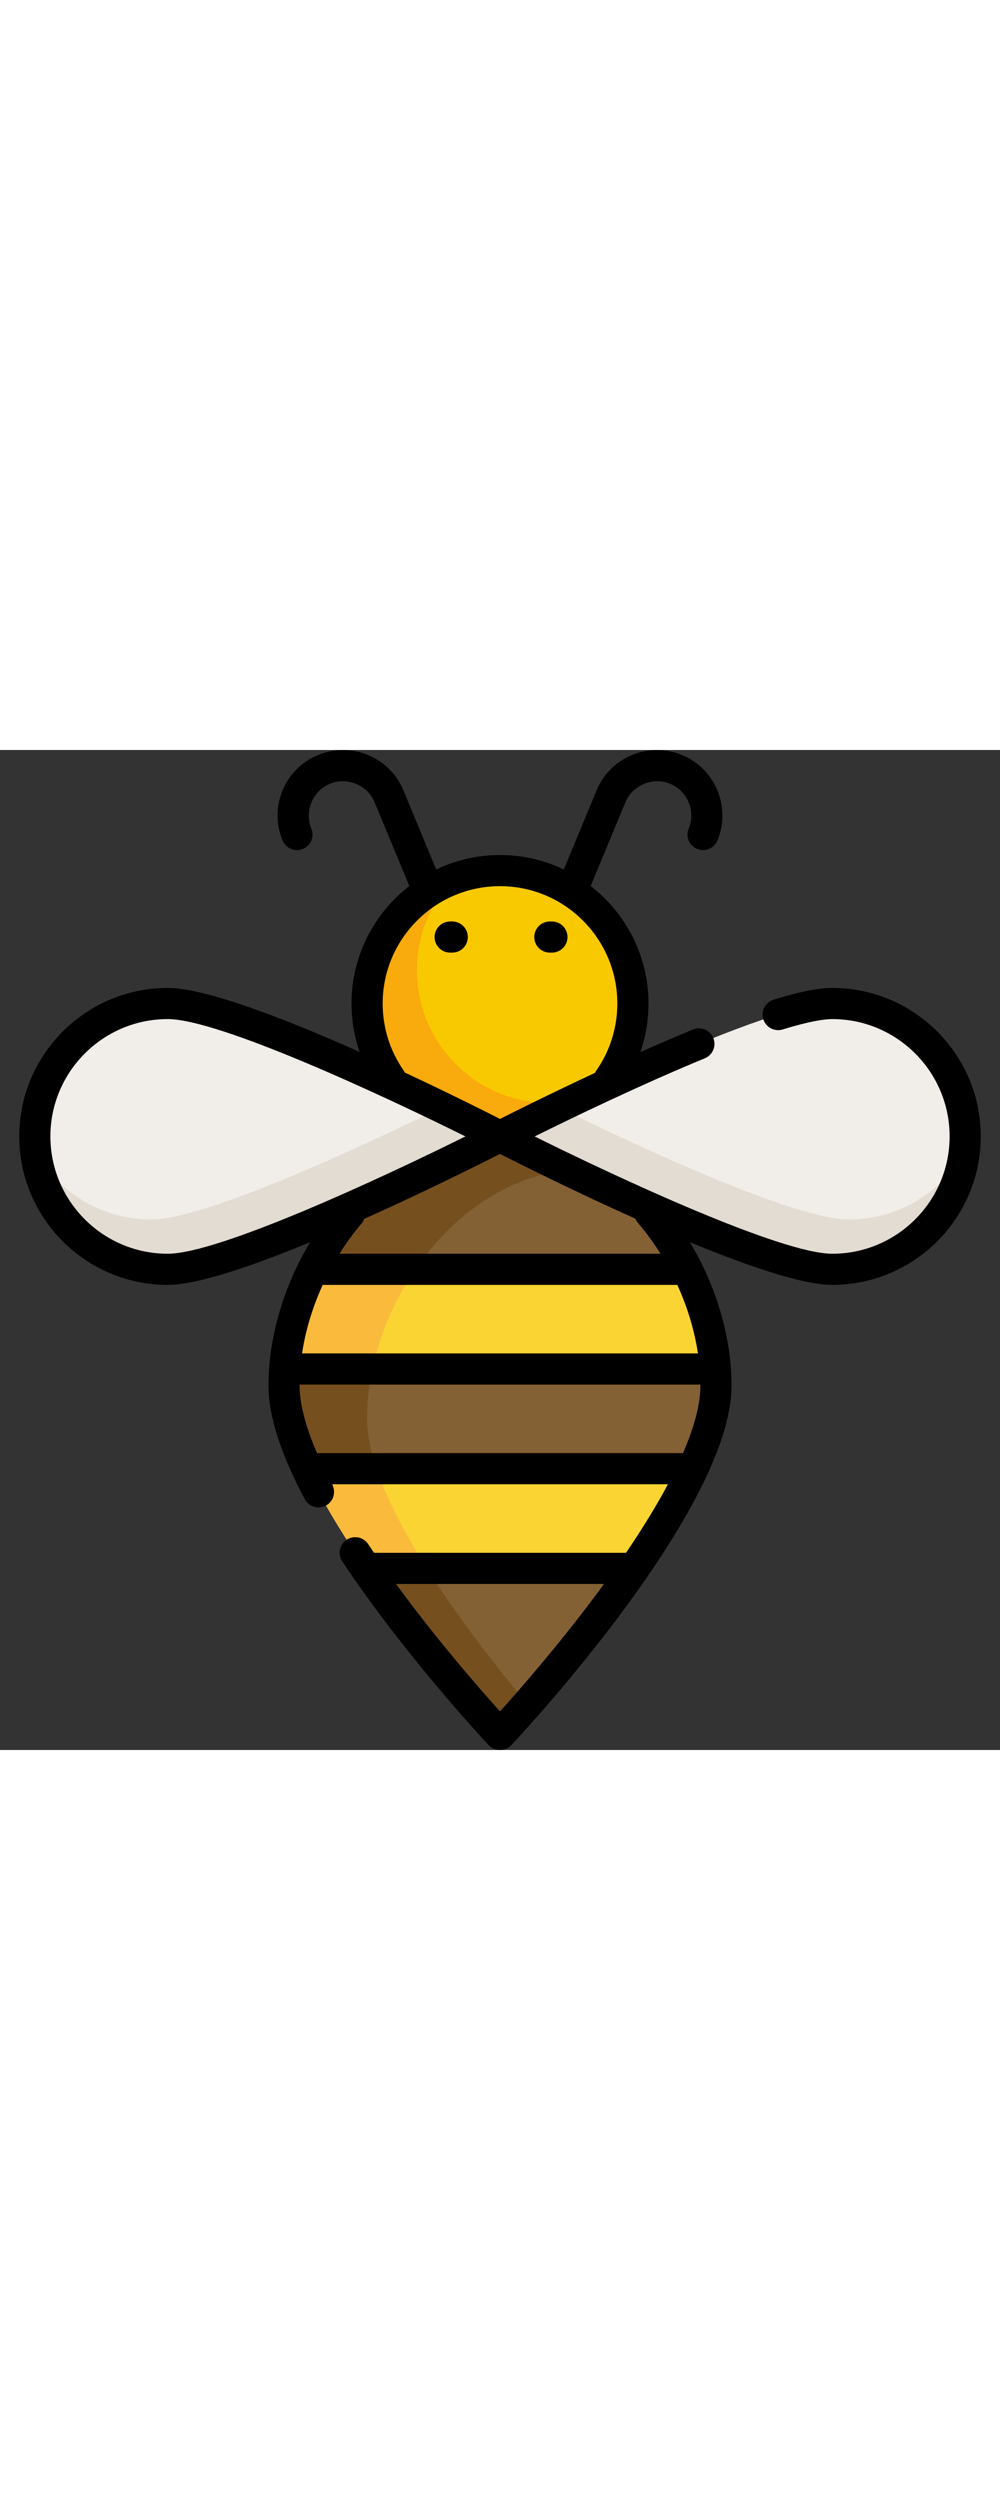 <?xml version="1.0" encoding="iso-8859-1"?>
<!-- Generator: Adobe Illustrator 19.0.0, SVG Export Plug-In . SVG Version: 6.00 Build 0)  -->
<svg version="1.1" id="Layer_1" xmlns="http://www.w3.org/2000/svg" xmlns:xlink="http://www.w3.org/1999/xlink" x="0px" y="0px" width="100" height="250"
	 viewBox="0 0 511.999 511.999" style="enable-background:new 0 0 511.999 511.999;" xml:space="preserve">
<rect x="0" y="0" width="511.999" height="511.999" fill="#333333" stroke="none"/>
<circle style="fill:#F9C900;" cx="256.002" cy="129.793" r="68.049"/>
<path style="fill:#F9AA0C;" d="M281.518,180.83c-37.582,0-68.049-30.467-68.049-68.049c0-18.078,7.063-34.497,18.563-46.683
	c-25.753,9.696-44.081,34.551-44.081,63.695c0,37.582,30.467,68.049,68.049,68.049c19.505,0,37.079-8.218,49.487-21.366
	C298.03,179.283,289.955,180.83,281.518,180.83z"/>
<path style="fill:#836134;" d="M145.42,325.435c0-61.072,49.508-127.592,110.58-127.592s110.58,66.52,110.58,127.592
	S256,504.063,256,504.063S145.42,386.505,145.42,325.435z"/>
<path style="fill:#754F1E;" d="M187.951,342.447c0-61.072,49.508-127.592,110.58-127.592c3.634,0,7.226,0.242,10.77,0.699
	c-15.808-11.043-33.973-17.711-53.3-17.711c-61.072,0-110.58,66.521-110.58,127.592S256,504.063,256,504.063
	s5.485-5.833,14.002-15.561C237.237,449.167,187.951,383.221,187.951,342.447z"/>
<g>
	<path style="fill:#FAD433;" d="M157.154,367.965c7.713,16.604,18.504,34.201,30.139,51.037h137.411
		c11.635-16.836,22.426-34.433,30.139-51.037H157.154z"/>
	<path style="fill:#FAD433;" d="M351.822,265.892H160.177c-8.066,16.094-13.167,33.649-14.441,51.037h220.528
		C364.99,299.541,359.888,281.985,351.822,265.892z"/>
</g>
<g>
	<path style="fill:#FABB3D;" d="M157.154,367.965c7.713,16.604,18.504,34.201,30.139,51.037h31.267
		c-11.013-17.447-20.38-35.075-25.752-51.037H157.154z"/>
	<path style="fill:#FABB3D;" d="M160.177,265.892c-8.066,16.094-13.167,33.649-14.441,51.037h44.971
		c3.827-18.018,11.49-35.641,22.018-51.037H160.177z"/>
</g>
<path style="fill:#F1EDE8;" d="M256,197.843c0,0,132.54-68.049,170.123-68.049s68.049,30.467,68.049,68.049
	s-30.467,68.049-68.049,68.049S256,197.843,256,197.843z"/>
<path style="fill:#E3DCD2;" d="M434.628,240.373c-28.16,0-109.63-38.204-148.713-57.361c-17.86,8.641-29.916,14.83-29.916,14.83
	s132.54,68.049,170.123,68.049c34.755,0,63.405-26.062,67.522-59.705C481.899,226.61,459.878,240.373,434.628,240.373z"/>
<path style="fill:#F1EDE8;" d="M256,197.843c0,0-132.54-68.049-170.123-68.049s-68.049,30.467-68.049,68.049
	s30.467,68.049,68.049,68.049S256,197.843,256,197.843z"/>
<path style="fill:#E3DCD2;" d="M77.371,240.373c28.16,0,109.63-38.204,148.713-57.361c17.86,8.641,29.916,14.83,29.916,14.83
	s-132.54,68.049-170.123,68.049c-34.755,0-63.405-26.062-67.522-59.705C30.1,226.61,52.12,240.373,77.371,240.373z"/>
<path d="M281.518,103.743h1.063c4.405,0,7.975-3.569,7.975-7.974s-3.569-7.974-7.975-7.974h-1.063c-4.405,0-7.974,3.569-7.974,7.974
	S277.113,103.743,281.518,103.743z"/>
<path d="M231.545,87.794h-1.063c-4.404,0-7.975,3.569-7.975,7.974s3.57,7.974,7.975,7.974h1.063c4.404,0,7.975-3.569,7.975-7.974
	S235.949,87.794,231.545,87.794z"/>
<path d="M426.122,121.819c-7.144,0-16.977,1.971-30.061,6.023c-4.206,1.304-6.56,5.77-5.257,9.978
	c1.304,4.205,5.766,6.56,9.978,5.257c14.164-4.388,21.598-5.309,25.341-5.309c33.125,0,60.075,26.95,60.075,60.075
	s-26.95,60.075-60.075,60.075c-26.038,0-108.854-38.445-152.38-60.059c19.031-9.43,54.338-26.493,87.129-40.011
	c4.071-1.678,6.012-6.339,4.333-10.412c-1.677-4.072-6.336-6.013-10.411-4.333c-8.925,3.679-18.03,7.615-26.947,11.59
	c2.75-7.936,4.178-16.322,4.178-24.9c0-24.448-11.613-46.222-29.598-60.139l17.752-42.857c3.655-8.826,14.076-13.158,22.923-9.495
	c8.937,3.702,13.196,13.985,9.495,22.923c-1.686,4.069,0.246,8.734,4.316,10.419c4.067,1.69,8.734-0.246,10.419-4.316
	c7.066-17.062-1.063-36.693-18.125-43.76c-8.263-3.424-17.367-3.425-25.634-0.001c-8.265,3.424-14.702,9.861-18.125,18.127
	l-16.765,40.471c-9.906-4.737-20.988-7.395-32.68-7.395c-11.693,0-22.774,2.658-32.679,7.395l-16.763-40.47
	c-3.424-8.265-9.861-14.703-18.127-18.127c-8.266-3.424-17.368-3.423-25.634,0.001c-8.266,3.424-14.703,9.86-18.127,18.126
	c-3.424,8.265-3.424,17.37,0,25.634c1.685,4.069,6.351,6,10.419,4.316c4.069-1.685,6.001-6.35,4.316-10.419
	c-3.665-8.847,0.67-19.267,9.495-22.923c8.846-3.666,19.267,0.671,22.922,9.495l17.751,42.857
	c-17.985,13.916-29.597,35.691-29.597,60.138c0,8.528,1.412,16.876,4.136,24.78c-37.498-16.691-78.668-32.755-98.235-32.755
	c-41.919,0-76.024,34.104-76.024,76.024s34.104,76.024,76.024,76.024c15.2,0,43.442-9.698,72.87-21.85
	c-13.556,22.66-21.301,48.812-21.301,73.419c0,15.409,6.258,34.975,18.602,58.154c2.204,4.138,7.675,5.479,11.548,2.829
	c3.417-2.337,4.358-6.88,2.45-10.48h171.926c-5.724,10.759-12.889,22.484-21.46,35.088H191.496
	c-1.002-1.474-1.999-2.951-2.982-4.432c-2.437-3.669-7.385-4.668-11.055-2.231c-3.668,2.437-4.667,7.385-2.23,11.054
	c32.217,48.501,74.538,93.657,74.961,94.108c3.103,3.298,8.515,3.299,11.617,0c4.604-4.894,112.746-120.59,112.746-184.093
	c0-24.62-7.742-50.759-21.298-73.416c29.426,12.151,57.666,21.848,72.867,21.848c41.919,0,76.024-34.104,76.024-76.024
	S468.04,121.819,426.122,121.819z M206.511,163.862c-6.926-10.038-10.587-21.819-10.587-34.068c0-33.125,26.95-60.075,60.075-60.075
	s60.075,26.95,60.075,60.075c0,12.441-3.768,24.375-10.895,34.511c-0.23,0.326-0.421,0.666-0.594,1.011
	c-22.391,10.453-40.998,19.75-48.574,23.577c-8.397-4.267-26.789-13.49-48.793-23.771
	C207.02,164.689,206.791,164.266,206.511,163.862z M25.802,197.843c0-33.125,26.95-60.075,60.075-60.075
	c26.046,0,108.895,38.465,152.412,60.075c-43.514,21.611-126.36,60.075-152.412,60.075
	C52.751,257.917,25.802,230.968,25.802,197.843z M357.346,308.954H154.654c1.774-11.83,5.381-23.75,10.565-35.088h181.564
	C351.968,285.201,355.574,297.121,357.346,308.954z M256,492.25c-10.195-11.309-32.223-36.471-53.255-65.275h106.507
	c-1.397,1.914-2.811,3.837-4.265,5.785C285.361,459.057,265.523,481.69,256,492.25z M349.705,359.997
	c-0.047,0-0.091-0.006-0.138-0.006H162.432c-0.038,0-0.074,0.005-0.112,0.005c-5.92-13.667-8.926-25.256-8.926-34.561
	c0-0.176,0.006-0.354,0.006-0.532h205.197c0.001,0.178,0.006,0.355,0.006,0.532C358.605,334.786,355.591,346.397,349.705,359.997z
	 M326.68,242.191c4.205,4.933,8.049,10.208,11.506,15.726h-164.37c3.398-5.427,7.17-10.619,11.293-15.479
	c0.62-0.73,1.076-1.543,1.39-2.392c30.71-13.747,58.565-27.692,69.501-33.249c10.919,5.549,38.7,19.458,69.35,33.182
	C325.664,240.762,326.102,241.512,326.68,242.191z"/>
<g>
</g>
<g>
</g>
<g>
</g>
<g>
</g>
<g>
</g>
<g>
</g>
<g>
</g>
<g>
</g>
<g>
</g>
<g>
</g>
<g>
</g>
<g>
</g>
<g>
</g>
<g>
</g>
<g>
</g>
</svg>

